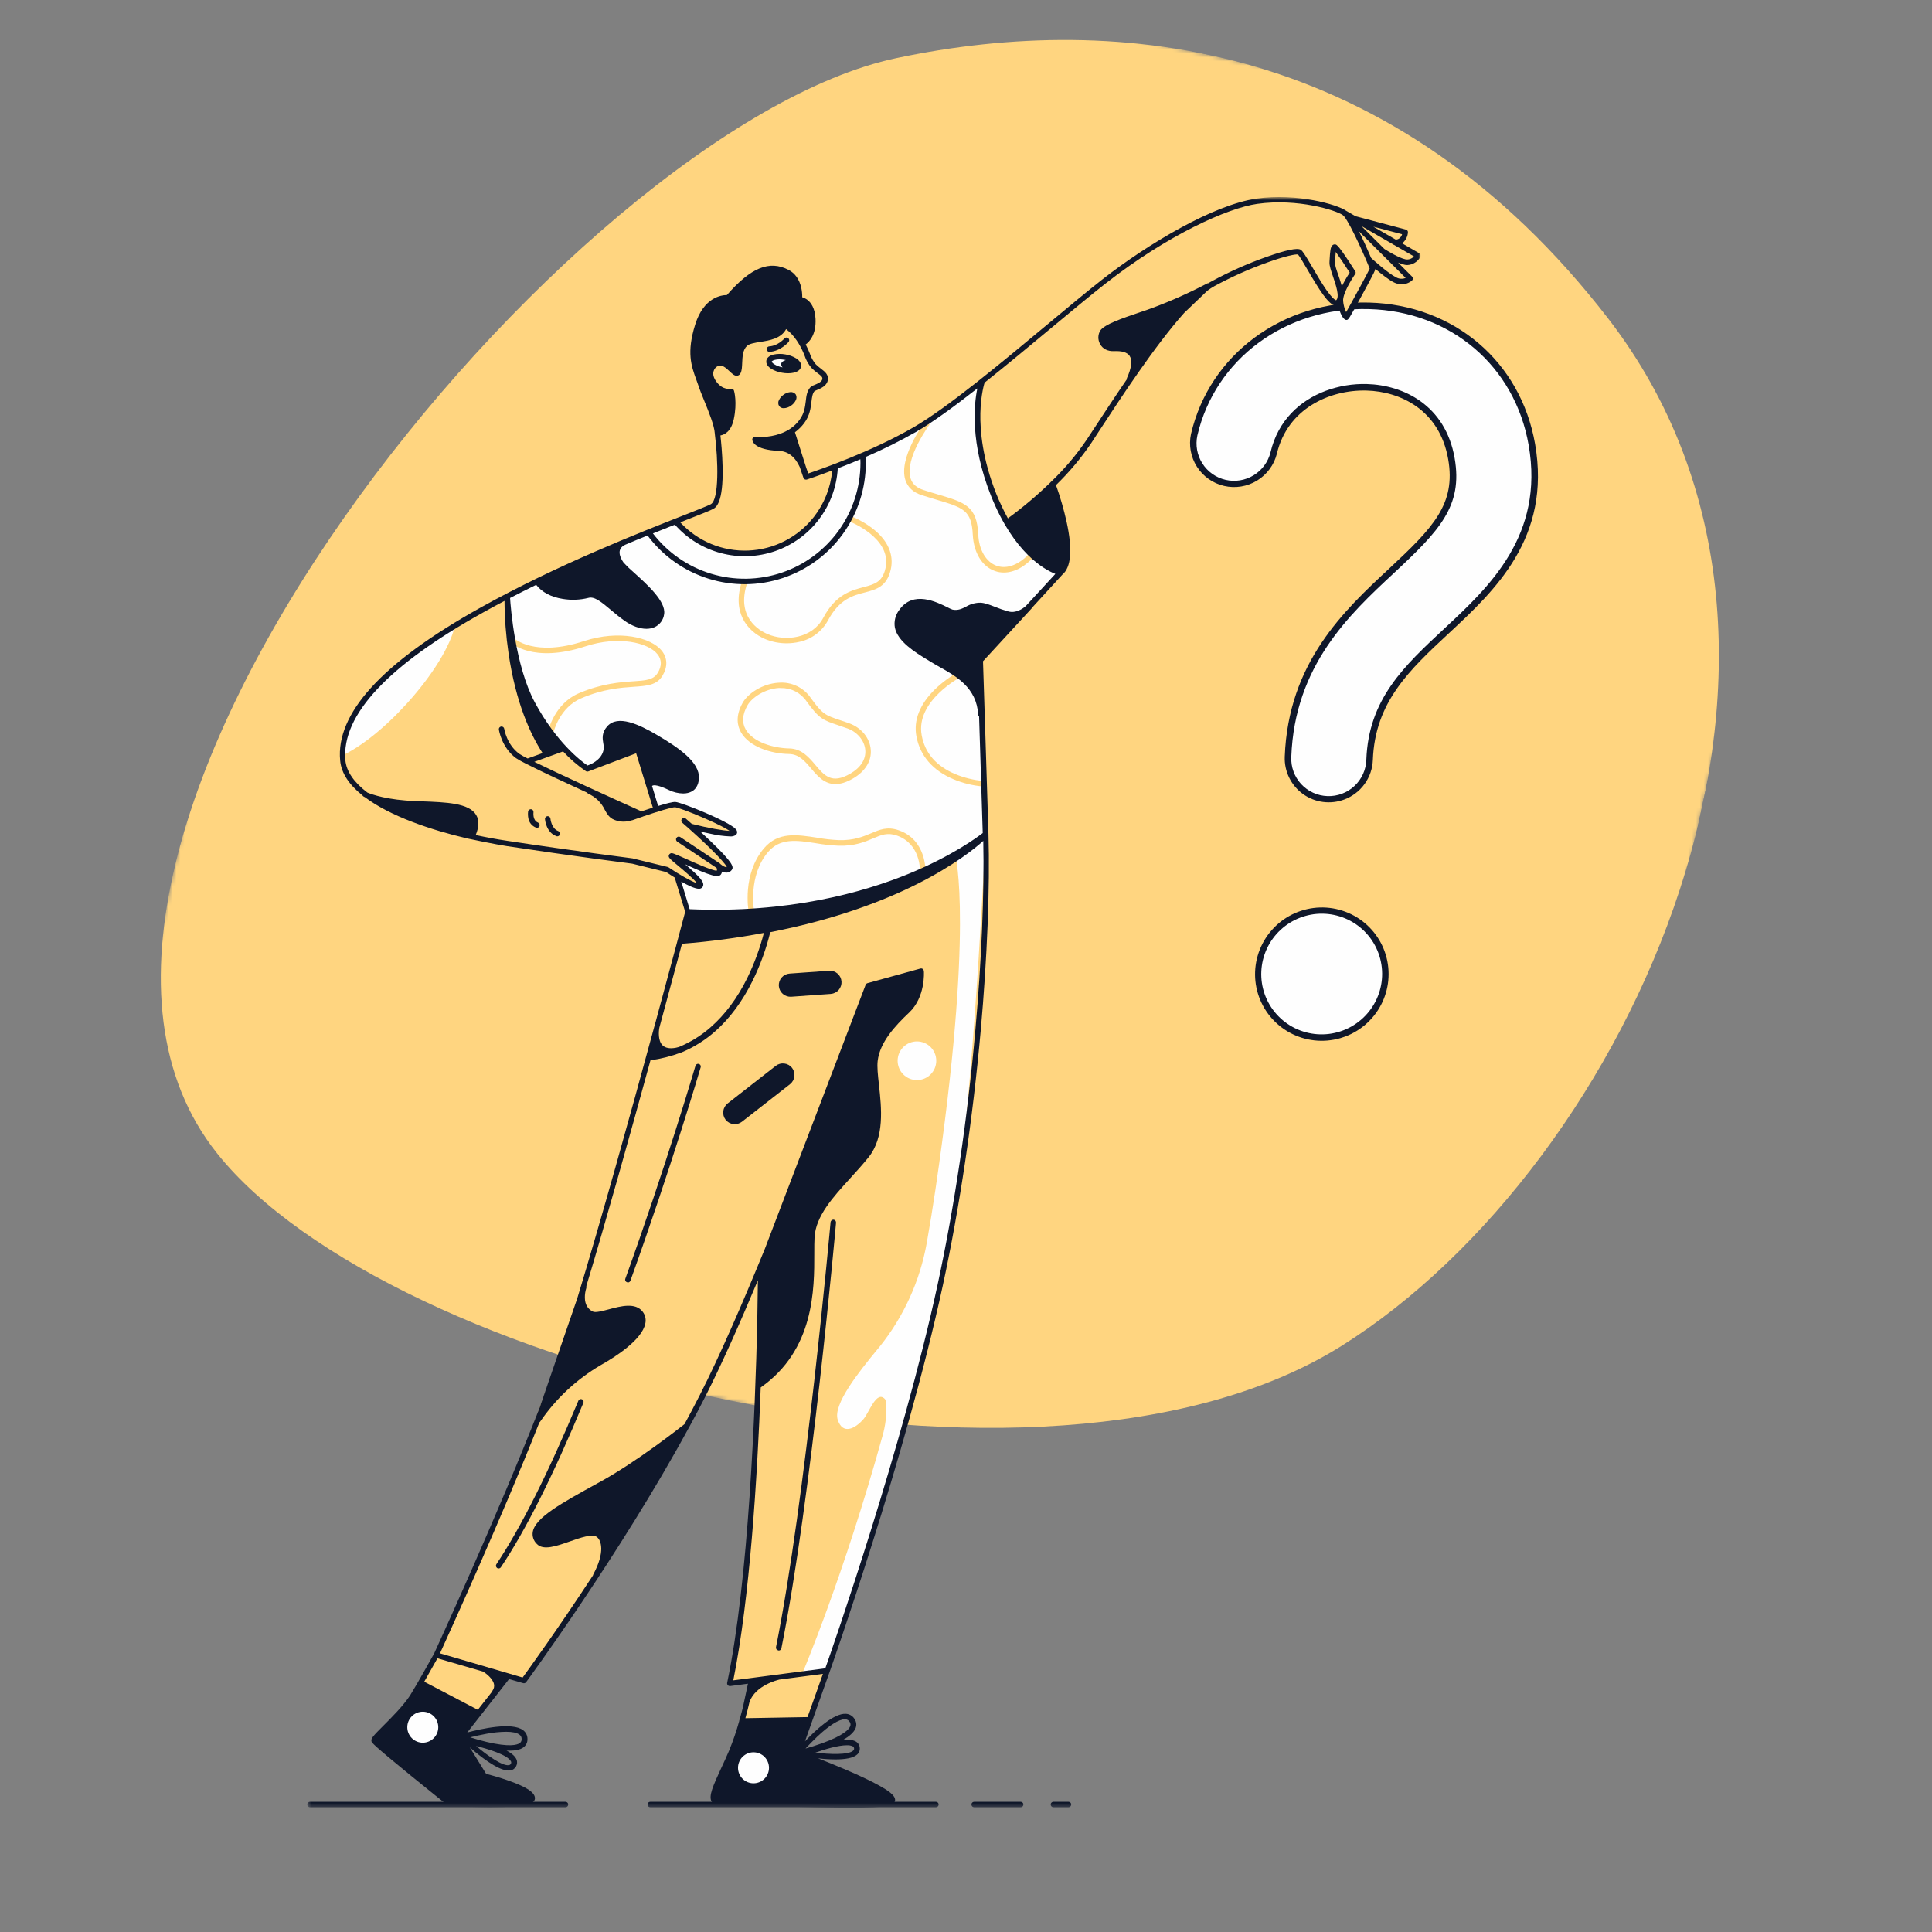 <svg xmlns="http://www.w3.org/2000/svg" width="487" height="487" viewBox="0 0 487 487" fill="none">
<rect x="0" y="0" width="487" height="487" fill="#808080" stroke="none"/>
<g clip-path="url(#clip0_661_7136)">
<g clip-path="url(#clip1_661_7136)">
<mask id="mask0_661_7136" style="mask-type:luminance" maskUnits="userSpaceOnUse" x="22" y="-31" width="441" height="428" fill="#000000">
<path d="M462.344 47.482L97.097 -30.42L22.639 318.677L387.886 396.579L462.344 47.482Z" fill="white"/>
</mask>
<g mask="url(#mask0_661_7136)">
<path d="M405.347 80.264C351.63 10.669 282.502 2.713 225.925 14.655C143.992 31.936 -6.292 214.268 54.757 290.769C97.931 344.916 262.633 386.645 338.153 339.272C410.924 293.576 470.401 164.532 405.347 80.264Z" fill="#ffd580"/>
</g>
</g>
<g clip-path="url(#clip2_661_7136)">
<path d="M338.557 200.763C336.97 201.356 335.261 201.549 333.582 201.326C331.904 201.102 330.307 200.468 328.934 199.481C327.56 198.493 326.453 197.182 325.709 195.664C324.966 194.146 324.609 192.468 324.671 190.778C325.546 167.363 339.499 154.376 350.711 143.939C362.069 133.365 367.902 127.303 365.861 115.618C363.609 102.712 353.357 97.861 344.516 97.624C334.831 97.366 323.822 102.388 321.063 114.204C320.443 116.858 318.792 119.16 316.474 120.602C314.157 122.044 311.361 122.509 308.703 121.894C306.045 121.28 303.742 119.636 302.301 117.325C300.86 115.013 300.399 112.224 301.019 109.57C305.623 89.875 323.747 76.52 345.099 77.089C366.092 77.65 382.585 91.704 386.138 112.059C390.187 135.258 376.075 148.396 364.737 158.952C354.575 168.41 345.798 176.58 345.24 191.51C345.164 193.537 344.489 195.498 343.3 197.144C342.111 198.791 340.46 200.05 338.557 200.763Z" fill="#FEFEFE"/>
<path d="M338.845 201.533C337.13 202.175 335.285 202.385 333.471 202.144C331.658 201.903 329.932 201.219 328.449 200.152C326.965 199.085 325.769 197.669 324.967 196.028C324.164 194.388 323.78 192.575 323.849 190.75C324.737 166.997 338.826 153.88 350.148 143.34C361.297 132.964 367.017 127.027 365.048 115.761C362.881 103.342 353.006 98.675 344.486 98.448C335.139 98.197 324.514 103.031 321.86 114.388C321.145 117.205 319.351 119.632 316.865 121.146C314.379 122.661 311.398 123.142 308.563 122.487C305.729 121.832 303.266 120.092 301.706 117.642C300.145 115.192 299.611 112.227 300.218 109.385C304.914 89.304 323.378 75.688 345.122 76.268C366.519 76.844 383.327 91.167 386.949 111.917C391.075 135.554 376.782 148.86 365.297 159.552C355.27 168.888 346.605 176.951 346.06 191.541C345.982 193.731 345.255 195.849 343.97 197.628C342.686 199.407 340.902 200.766 338.845 201.533ZM334.158 98.522C337.477 97.291 341 96.708 344.537 96.804C353.707 97.05 364.335 102.082 366.672 115.476C368.786 127.58 362.845 133.766 351.273 144.54C340.171 154.875 326.357 167.734 325.495 190.805C325.437 192.053 325.627 193.298 326.054 194.471C326.481 195.644 327.136 196.72 327.983 197.638C328.829 198.555 329.85 199.296 330.985 199.817C332.121 200.338 333.349 200.63 334.599 200.674C335.848 200.719 337.095 200.516 338.267 200.077C339.438 199.638 340.511 198.972 341.424 198.117C342.337 197.262 343.071 196.235 343.585 195.096C344.098 193.957 344.38 192.728 344.415 191.48C344.987 176.211 353.879 167.93 364.174 158.35C375.37 147.928 389.301 134.959 385.328 112.2C381.844 92.24 365.668 78.459 345.075 77.909C324.118 77.353 306.337 90.446 301.824 109.758C301.296 112.184 301.745 114.718 303.074 116.813C304.403 118.908 306.505 120.395 308.925 120.955C311.346 121.515 313.892 121.101 316.013 119.803C318.134 118.506 319.66 116.428 320.261 114.02C322.145 105.956 327.717 100.937 334.158 98.522Z" fill="#0F172A"/>
<path d="M338.789 260.51C347.093 257.396 351.308 248.157 348.202 239.874C345.096 231.59 335.847 227.399 327.543 230.512C319.239 233.626 315.025 242.865 318.13 251.148C321.236 259.432 330.485 263.623 338.789 260.51Z" fill="#FEFEFE"/>
<path d="M339.104 261.271C338.682 261.429 338.253 261.571 337.817 261.696C333.581 262.91 329.04 262.419 325.168 260.328C321.296 258.237 318.402 254.713 317.108 250.512C315.813 246.312 316.221 241.769 318.244 237.86C320.267 233.951 323.743 230.986 327.927 229.603C332.111 228.22 336.668 228.528 340.621 230.462C344.575 232.395 347.608 235.8 349.071 239.945C350.534 244.09 350.31 248.645 348.446 252.632C346.583 256.619 343.229 259.721 339.104 261.271ZM327.809 231.291C324.075 232.696 321.039 235.505 319.354 239.115C317.668 242.725 317.466 246.849 318.792 250.601C320.118 254.353 322.866 257.434 326.445 259.183C330.025 260.932 334.151 261.209 337.938 259.955C341.725 258.701 344.871 256.016 346.7 252.476C348.53 248.936 348.897 244.823 347.723 241.021C346.549 237.219 343.928 234.03 340.422 232.139C336.916 230.248 332.804 229.805 328.97 230.907C328.576 231.019 328.188 231.146 327.808 231.289L327.809 231.291Z" fill="#0F172A"/>
</g>
<g clip-path="url(#clip3_661_7136)">
<mask id="mask1_661_7136" style="mask-type:luminance" maskUnits="userSpaceOnUse" x="77" y="49" width="282" height="407" fill="#000000">
<path d="M358.107 49.674H77.451V455.653H358.107V49.674Z" fill="white"/>
</mask>
<g mask="url(#mask1_661_7136)">
<path d="M179.992 104.438C180.951 108.681 181.36 113.031 181.209 117.379C180.91 124.113 180.748 126.573 179.992 127.423C179.236 128.273 169.818 131.101 170.186 131.331C170.576 131.561 177.534 139.674 187.639 139.536C197.744 139.376 209.847 132.112 210.373 117.47L203.254 120.16L199.58 108.667C200.801 107.929 201.831 106.914 202.589 105.704C203.347 104.495 203.811 103.124 203.943 101.703C204.472 96.715 207.434 97.29 207.526 96.441C207.71 94.855 205.229 92.212 203.805 90.051L199.212 81.018L194.092 79.476L183.827 82.625L179.992 86.831L177.925 90.739L178.683 98.393L179.992 104.438ZM247.625 96.531L271.165 76.397C271.165 76.397 288.159 61.984 298.424 57.548C308.69 53.111 316.865 49.09 328.693 50.584C340.52 52.078 339.831 55.066 339.831 55.066L345.918 67.363L339.831 79.775C339.831 79.775 337.764 77.592 337.879 75.408C337.994 73.224 340.865 68.857 340.865 68.857L336.387 62.651C336.387 62.651 335.584 65.754 335.926 66.903C336.268 68.052 338.498 74.074 337.465 75.408C336.432 76.741 334.824 75.109 333.561 73.523C332.297 71.96 327.981 63.363 327.016 63.455C326.051 63.524 320.195 64.421 311.583 68.624C302.971 72.828 298.539 77.635 298.539 77.635L283.106 98.666L271.854 115.17C271.854 115.17 260.648 127.858 254.054 131.765C250.425 126.279 248.034 120.066 247.049 113.561C245.604 103.128 247.625 96.531 247.625 96.531Z" fill="#ffd580"/>
<path d="M339.831 54.584L354.023 58.443C354.023 58.443 354.208 60.627 352.141 61.155L357.193 64.375C357.193 64.375 356.228 66.26 354.161 65.984C352.634 65.736 351.149 65.272 349.752 64.605C350.167 64.72 355.147 70.121 355.147 70.121C355.147 70.121 354.274 71.386 351.427 70.352C348.579 69.318 343.735 64.835 343.735 64.835L339.831 54.584ZM173.561 230.536L166.901 255.061L144.235 332.292C144.235 332.292 130.455 370.747 125.862 381.021C121.269 391.295 109.947 416.878 109.947 416.878L132.155 423.475C132.155 423.475 149.149 399.869 160.471 380.722C171.793 361.576 187.111 334.453 191.865 318.96L191.404 333.372C191.404 333.372 189.727 398.811 183.894 424.095L189.406 423.475L208.237 421.222C208.237 421.222 215.885 400.489 218.962 389.778C222.016 379.044 233.361 341.049 237.174 323.581C240.986 306.112 245.902 266.738 245.902 266.738C245.902 266.738 247.441 244.215 248.36 229.203C249.278 214.192 248.199 210.125 248.199 210.125L173.561 230.536Z" fill="#ffd580"/>
<path d="M222.524 361.712C223.143 359.49 223.444 357.192 223.419 354.885C223.397 353.828 223.304 352.931 223.075 352.678C220.939 350.334 219.079 356.057 217.701 357.666C215.542 360.195 212.373 361.735 211.156 357.851C209.962 353.99 216.438 345.876 221.214 340.082C221.375 339.897 221.513 339.712 221.676 339.528C227.801 331.915 231.909 322.879 233.619 313.255C234.408 308.791 235.135 304.316 235.801 299.832C245.558 233.753 240.85 215.824 240.85 215.824L248.429 210.308C248.429 210.308 245.903 266.69 241.309 302.247C236.716 337.804 208.469 421.081 208.469 421.081L202.268 421.771C202.268 421.771 212.649 397.362 222.524 361.712Z" fill="#FEFEFE"/>
<path d="M170.186 131.33C170.186 131.33 160.242 134.824 148.414 140.34C136.587 145.857 127.858 150.454 127.858 150.454C127.858 150.454 128.432 164.015 132.222 173.67C136.012 183.324 147.955 193.896 147.955 193.896L160.816 189.184L173.561 230.558C173.561 230.558 190.096 232.168 209.619 227.225C229.142 222.282 244.641 214.238 248.201 210.102L247.168 166.2L267.031 144.248C267.031 144.248 255.434 139.421 250.726 125.515C246.018 111.609 245.903 105.058 247.626 96.554C247.626 96.554 236.144 105.058 232.813 107.012C225.705 111.245 218.187 114.748 210.376 117.47C210.376 117.47 210.445 133.79 194.576 138.616C179.418 143.191 170.186 131.33 170.186 131.33Z" fill="#FEFEFE"/>
<path d="M139.55 184.496C139.573 184.428 141.065 178.312 146.508 176.015C152.112 173.624 156.521 173.349 159.736 173.119C163.089 172.888 165.523 172.728 166.971 170.361C168.325 168.131 168.279 165.901 166.856 164.084C164.099 160.613 155.993 158.73 147.197 161.601C134.635 165.716 129.581 160.889 129.514 160.843L128.549 161.831C128.78 162.062 134.268 167.277 147.61 162.911C155.74 160.245 163.365 161.9 165.753 164.934C166.833 166.313 166.856 167.899 165.776 169.646C164.697 171.393 162.791 171.531 159.621 171.738C156.314 171.969 151.79 172.266 145.957 174.726C139.87 177.3 138.263 183.897 138.218 184.173L139.55 184.496ZM188.719 229.869L190.073 229.616C190.05 229.524 188.512 220.767 193.587 214.791C196.665 211.182 200.798 211.803 205.577 212.538C207.505 212.883 209.453 213.099 211.41 213.182C215.452 213.297 218.001 212.217 220.068 211.343C222.181 210.447 223.697 209.803 226.039 210.608C232.08 212.676 231.896 219.388 231.896 219.457L233.274 219.503C233.274 219.434 233.504 211.665 226.499 209.275C223.674 208.309 221.768 209.114 219.564 210.056C217.519 210.906 215.223 211.872 211.48 211.78C209.577 211.695 207.681 211.48 205.808 211.137C200.824 210.378 196.139 209.642 192.557 213.849C187.042 220.376 188.65 229.479 188.719 229.869ZM247.809 198.241L247.877 196.861C245.429 196.647 243.028 196.057 240.758 195.115C235.981 193.092 233.134 189.807 232.33 185.346C230.722 176.657 242.182 170.635 242.297 170.566L241.677 169.348C239.497 170.533 237.488 172.01 235.706 173.736C231.871 177.46 230.24 181.552 230.998 185.598C231.894 190.47 235.109 194.217 240.299 196.401C242.688 197.413 245.223 198.034 247.809 198.241ZM198.318 162.155C199.432 162.152 200.541 162.021 201.625 161.764C203.115 161.422 204.516 160.768 205.735 159.845C206.954 158.922 207.963 157.751 208.697 156.408C211.567 151.008 214.989 150.11 218.021 149.329C220.868 148.593 223.554 147.881 224.543 143.514C225.347 139.859 223.877 136.365 220.248 133.446C218.541 132.084 216.646 130.977 214.622 130.159L214.14 131.446C214.255 131.492 224.888 135.629 223.211 143.215C222.43 146.755 220.432 147.261 217.7 147.996C214.553 148.824 210.649 149.835 207.503 155.765C204.793 160.868 198.041 161.833 193.356 159.788C191.427 158.937 185.387 155.535 188.396 146.824L187.087 146.362C184.377 154.178 188.258 159.073 192.782 161.05C194.534 161.788 196.417 162.164 198.318 162.155ZM253.045 144.318C255.686 144.318 258.44 142.847 260.876 140.042L259.843 139.123C257.064 142.295 253.917 143.559 251.23 142.617C248.566 141.674 246.775 138.663 246.591 134.756C246.247 127.561 243.353 126.688 236.372 124.619C235.315 124.296 234.098 123.952 232.789 123.516C231.044 122.964 229.987 121.999 229.528 120.597C227.943 115.655 234.282 107.059 234.351 106.966L233.248 106.139C232.972 106.508 226.405 115.402 228.219 121.011C228.819 122.849 230.217 124.137 232.376 124.826C233.685 125.242 234.902 125.608 235.981 125.929C242.848 127.975 244.915 128.596 245.213 134.825C245.444 139.307 247.556 142.8 250.771 143.927C251.499 144.194 252.27 144.326 253.045 144.318ZM189.407 423.474L186.537 435.564L203.991 433.61L208.239 421.198L189.407 423.474ZM110.131 417.061L105.721 424.922L120.695 431.518L127.585 422.462L110.131 417.061Z" fill="#ffd580"/>
<path d="M127.858 150.432C127.858 150.432 111.026 158.822 99.083 168.935C87.139 179.049 84.546 189.163 87.439 194.518C90.356 199.872 101.976 205.39 101.976 205.39C101.976 205.39 116.835 210.744 122.645 211.667C128.456 212.59 159.688 217.021 159.688 217.021L168.254 219.48C168.254 219.48 175.672 224.077 176.063 223.157C176.453 222.238 169.862 216.331 169.862 216.331C169.862 216.331 180.495 220.629 180.883 220.009C181.126 219.609 181.283 219.162 181.344 218.699C181.344 218.699 183.411 219.457 183.572 218.86C183.733 218.239 181.965 215.641 178.979 212.883C175.993 210.125 174.225 208.125 174.225 208.125C174.225 208.125 184.261 210.493 184.399 209.505C184.559 208.516 174.133 203.988 170.16 203L160.675 204.999L132.131 191.507L140.674 188.473C140.674 188.473 132.016 176.452 130.179 168.085C129.014 162.259 128.239 156.361 127.858 150.432Z" fill="#ffd580"/>
<path d="M99.061 168.936C103.98 164.881 109.183 161.187 114.632 157.88C113.507 162.799 109.074 170.177 102.55 177.349C96.9 183.58 90.952 188.244 86.336 190.404C86.109 184.771 89.738 176.864 99.061 168.936Z" fill="#FEFEFE"/>
<path d="M199.443 251.246L209.411 250.533C210.183 250.477 210.903 250.116 211.41 249.531C211.918 248.945 212.173 248.181 212.12 247.407C212.064 246.634 211.704 245.914 211.118 245.406C210.533 244.898 209.77 244.642 208.997 244.695L199.03 245.408C198.257 245.464 197.537 245.824 197.029 246.41C196.521 246.996 196.266 247.76 196.32 248.534C196.38 249.306 196.741 250.024 197.326 250.532C197.91 251.039 198.671 251.296 199.443 251.246ZM187.019 282.758L199.145 273.288C199.753 272.807 200.148 272.106 200.243 271.336C200.338 270.566 200.125 269.789 199.652 269.174C199.172 268.565 198.471 268.171 197.701 268.076C196.932 267.981 196.156 268.193 195.542 268.667L183.414 278.138C182.805 278.62 182.411 279.321 182.316 280.092C182.221 280.862 182.433 281.638 182.906 282.253C183.388 282.861 184.089 283.255 184.859 283.35C185.629 283.445 186.405 283.232 187.019 282.758Z" fill="#0F172A"/>
<path d="M231.135 272.254C228.447 272.254 226.267 270.073 226.267 267.381C226.267 264.69 228.447 262.508 231.135 262.508C233.824 262.508 236.004 264.69 236.004 267.381C236.004 270.073 233.824 272.254 231.135 272.254Z" fill="#FEFEFE"/>
<path d="M196.297 416.05C196.456 416.052 196.61 415.997 196.732 415.896C196.854 415.794 196.936 415.653 196.963 415.496C204.473 378.306 210.697 308.89 210.742 308.201C210.756 308.019 210.699 307.839 210.584 307.698C210.468 307.557 210.303 307.465 210.123 307.442C209.942 307.432 209.763 307.49 209.623 307.605C209.483 307.72 209.391 307.883 209.364 308.063C209.296 308.752 203.072 378.099 195.608 415.198C195.572 415.374 195.608 415.558 195.707 415.709C195.806 415.859 195.96 415.965 196.137 416.002C196.183 416.036 196.24 416.053 196.297 416.05ZM125.678 395.363C125.791 395.361 125.901 395.333 126.001 395.281C126.1 395.229 126.187 395.155 126.252 395.064C132.499 385.755 139.503 371.802 147.059 353.599C147.124 353.432 147.121 353.247 147.051 353.082C146.982 352.917 146.85 352.787 146.685 352.718C146.521 352.649 146.335 352.647 146.169 352.713C146.003 352.778 145.869 352.907 145.796 353.07C138.263 371.183 131.305 385.043 125.127 394.283C125.025 394.436 124.987 394.623 125.022 394.803C125.056 394.984 125.16 395.144 125.312 395.248C125.416 395.33 125.546 395.371 125.678 395.363ZM158.266 323.281C158.408 323.279 158.546 323.234 158.661 323.151C158.776 323.069 158.862 322.953 158.909 322.819C169.175 294.318 176.547 269.287 176.617 269.034C176.656 268.904 176.656 268.766 176.616 268.637C176.576 268.507 176.499 268.393 176.394 268.307C176.289 268.222 176.161 268.17 176.026 268.157C175.892 268.145 175.757 268.173 175.638 268.237C175.478 268.323 175.36 268.47 175.308 268.643C175.239 268.896 167.891 293.881 157.625 322.337C157.591 322.421 157.575 322.512 157.577 322.603C157.58 322.694 157.601 322.783 157.64 322.865C157.679 322.947 157.735 323.02 157.804 323.08C157.873 323.139 157.953 323.184 158.04 323.21C158.109 323.251 158.186 323.276 158.266 323.281Z" fill="#0F172A"/>
<path d="M197.28 93.306C195.23 92.95 193.697 91.922 193.855 91.009C194.013 90.096 195.803 89.644 197.852 89.999C199.902 90.355 201.435 91.383 201.277 92.296C201.119 93.209 199.329 93.661 197.28 93.306Z" fill="#FEFEFE"/>
<path d="M193.174 90.901C193.243 90.485 193.589 89.728 194.965 89.383C195.948 89.171 196.962 89.155 197.951 89.337C198.945 89.49 199.897 89.842 200.753 90.371C201.947 91.176 201.993 92.004 201.924 92.417C201.855 92.831 201.509 93.59 200.132 93.934C199.636 94.05 199.127 94.103 198.617 94.095C198.124 94.094 197.632 94.047 197.147 93.957C196.153 93.804 195.2 93.452 194.345 92.923C193.151 92.142 193.105 91.314 193.174 90.901ZM194.529 91.131C194.506 91.2 194.644 91.476 195.128 91.798C195.781 92.204 196.506 92.477 197.264 92.602C197.141 92.49 197.046 92.35 196.986 92.195C196.926 92.039 196.903 91.872 196.92 91.706C196.988 91.269 197.427 90.947 198.091 90.763C197.976 90.74 197.86 90.717 197.722 90.694C197.312 90.623 196.898 90.584 196.482 90.579C196.087 90.574 195.693 90.62 195.311 90.717C194.757 90.856 194.553 91.063 194.53 91.133L194.529 91.131ZM193.932 88.693H193.978C196.757 88.532 198.663 86.325 198.755 86.234C198.818 86.166 198.867 86.087 198.899 86C198.931 85.914 198.945 85.821 198.941 85.729C198.936 85.637 198.913 85.546 198.872 85.463C198.832 85.38 198.775 85.306 198.705 85.246C198.635 85.185 198.554 85.14 198.466 85.111C198.378 85.083 198.286 85.073 198.194 85.082C198.102 85.09 198.013 85.117 197.932 85.161C197.85 85.205 197.779 85.265 197.722 85.337C197.698 85.36 196.114 87.176 193.909 87.314C193.818 87.318 193.729 87.341 193.647 87.381C193.565 87.42 193.492 87.476 193.432 87.545C193.372 87.614 193.326 87.694 193.298 87.78C193.269 87.867 193.259 87.958 193.266 88.049C193.271 88.222 193.344 88.387 193.468 88.507C193.592 88.627 193.759 88.694 193.932 88.693ZM196.366 100.83C196.628 100.307 197.014 99.858 197.491 99.521C197.959 99.161 198.513 98.931 199.098 98.854C199.363 98.805 199.635 98.826 199.889 98.915C200.143 99.004 200.369 99.157 200.546 99.36C200.69 99.589 200.77 99.853 200.777 100.124C200.786 100.394 200.722 100.662 200.592 100.9C200.33 101.423 199.944 101.873 199.466 102.21C198.924 102.628 198.267 102.868 197.583 102.9C197.36 102.912 197.137 102.87 196.933 102.778C196.729 102.686 196.55 102.547 196.412 102.371C196.262 102.144 196.178 101.879 196.17 101.607C196.162 101.335 196.23 101.065 196.366 100.83ZM163.916 455.562H235.913C236.095 455.562 236.27 455.489 236.4 455.36C236.529 455.23 236.601 455.055 236.601 454.872C236.601 454.689 236.529 454.514 236.4 454.385C236.27 454.255 236.095 454.183 235.913 454.183H163.916C163.825 454.181 163.735 454.198 163.65 454.232C163.566 454.266 163.489 454.316 163.425 454.381C163.361 454.445 163.31 454.522 163.277 454.606C163.243 454.691 163.226 454.781 163.227 454.872C163.227 455.055 163.3 455.23 163.429 455.359C163.558 455.489 163.733 455.561 163.916 455.562ZM245.558 455.562H257.271C257.454 455.562 257.629 455.489 257.758 455.36C257.887 455.23 257.96 455.055 257.96 454.872C257.96 454.689 257.887 454.514 257.758 454.385C257.629 454.255 257.454 454.183 257.271 454.183H245.558C245.375 454.183 245.2 454.255 245.071 454.385C244.941 454.514 244.869 454.689 244.869 454.872C244.869 455.055 244.941 455.23 245.071 455.36C245.2 455.489 245.375 455.562 245.558 455.562ZM265.538 455.562H269.327C269.51 455.562 269.685 455.489 269.814 455.36C269.943 455.23 270.016 455.055 270.016 454.872C270.016 454.689 269.943 454.514 269.814 454.385C269.685 454.255 269.51 454.183 269.327 454.183H265.538C265.355 454.183 265.18 454.255 265.051 454.385C264.921 454.514 264.849 454.689 264.849 454.872C264.849 455.055 264.921 455.23 265.051 455.36C265.18 455.489 265.355 455.562 265.538 455.562ZM78.14 455.562H142.535C142.625 455.562 142.715 455.544 142.799 455.509C142.882 455.475 142.958 455.424 143.022 455.36C143.086 455.296 143.137 455.22 143.172 455.136C143.206 455.052 143.224 454.963 143.224 454.872C143.224 454.782 143.206 454.692 143.172 454.608C143.137 454.525 143.086 454.449 143.022 454.385C142.958 454.321 142.882 454.27 142.799 454.235C142.715 454.2 142.625 454.183 142.535 454.183H78.14C78.049 454.181 77.959 454.198 77.874 454.232C77.79 454.266 77.713 454.316 77.649 454.381C77.585 454.445 77.534 454.522 77.501 454.606C77.467 454.691 77.45 454.781 77.451 454.872C77.452 455.055 77.525 455.23 77.654 455.359C77.783 455.488 77.957 455.561 78.14 455.562Z" fill="#0F172A"/>
<path d="M210.582 197.645C211.822 197.645 213.245 197.255 214.968 196.266C218.091 194.474 219.745 191.807 219.492 188.934C219.24 186.015 217.127 183.442 214.097 182.337C213.178 181.993 212.374 181.737 211.685 181.51C208.08 180.292 207.322 180.039 204.405 175.971C203.517 174.665 202.299 173.617 200.875 172.935C199.451 172.253 197.872 171.96 196.298 172.087C192.119 172.318 188.49 174.868 187.204 177.144C185.275 180.568 185.918 183.097 186.789 184.614C188.902 188.269 194.391 189.992 198.915 190.06C201.418 190.106 202.911 191.876 204.495 193.761C206.081 195.621 207.803 197.645 210.582 197.645ZM196.894 173.442C198.155 173.422 199.4 173.716 200.519 174.298C201.637 174.88 202.594 175.731 203.302 176.775C206.471 181.188 207.481 181.533 211.248 182.797C211.937 183.028 212.717 183.305 213.636 183.625C216.117 184.521 217.908 186.681 218.114 189.025C218.321 191.368 216.966 193.507 214.279 195.047C209.663 197.69 207.849 195.552 205.552 192.84C203.922 190.91 202.061 188.703 198.938 188.657C194.942 188.588 189.821 187.071 187.983 183.899C186.973 182.152 187.111 180.083 188.42 177.785C189.545 175.808 192.829 173.624 196.389 173.418C196.557 173.437 196.725 173.445 196.894 173.441V173.442Z" fill="#ffd580"/>
<path d="M140.468 210.814C140.607 210.817 140.744 210.777 140.86 210.699C140.975 210.62 141.063 210.508 141.111 210.377C141.144 210.291 141.16 210.199 141.157 210.107C141.153 210.015 141.132 209.925 141.093 209.841C141.054 209.758 140.999 209.683 140.931 209.621C140.863 209.559 140.783 209.511 140.696 209.481C138.974 208.837 138.744 206.355 138.744 206.332C138.72 206.158 138.632 206 138.496 205.889C138.36 205.778 138.187 205.723 138.012 205.735C137.838 205.747 137.674 205.824 137.554 205.952C137.434 206.08 137.367 206.249 137.366 206.424C137.366 206.563 137.643 209.803 140.191 210.745C140.274 210.798 140.371 210.822 140.468 210.814ZM135.347 208.676C135.486 208.676 135.621 208.635 135.736 208.557C135.85 208.479 135.939 208.368 135.99 208.239C136.053 208.068 136.048 207.879 135.975 207.712C135.902 207.545 135.768 207.413 135.599 207.343C134.221 206.791 134.474 204.86 134.474 204.769C134.502 204.589 134.457 204.405 134.349 204.259C134.241 204.112 134.08 204.014 133.9 203.987C133.721 203.959 133.537 204.004 133.391 204.112C133.244 204.22 133.147 204.381 133.119 204.561C133.054 205.097 133.069 205.639 133.165 206.17C133.24 206.712 133.459 207.223 133.798 207.652C134.137 208.08 134.585 208.41 135.095 208.607C135.17 208.654 135.258 208.678 135.347 208.676Z" fill="#0F172A"/>
<path d="M93.457 173.44C99.313 166.935 108.614 160.131 121.107 153.167C140.375 142.432 161.181 134.273 172.366 129.883C175.811 128.527 178.315 127.538 179.164 127.101C181.299 125.998 181.047 115.999 180.174 109.265V109.219C180.059 107.288 178.727 103.978 177.533 101.059C176.913 99.542 176.339 98.117 175.926 96.853C175.787 96.416 175.627 96.002 175.464 95.565C174.27 92.256 173.03 88.854 175.234 81.82C177.392 74.925 181.848 74.373 183.226 74.373C189.289 67.432 193.951 65.524 198.773 68.029C200.427 68.879 201.529 70.465 201.989 72.603C202.151 73.366 202.228 74.145 202.219 74.925C202.692 75.067 203.135 75.293 203.528 75.591C204.401 76.258 205.434 77.637 205.572 80.395C205.757 84.395 203.988 86.187 203.092 86.831C203.322 87.268 203.528 87.704 203.691 88.072C203.846 88.413 203.992 88.757 204.127 89.106C204.45 90.108 204.965 91.037 205.643 91.842C206.064 92.244 206.509 92.62 206.975 92.968C207.94 93.704 208.95 94.462 208.652 95.91C208.375 97.289 206.884 97.91 205.896 98.324C205.689 98.416 205.413 98.531 205.322 98.577C204.794 99.197 204.679 100.117 204.541 101.266C204.357 102.806 204.15 104.737 202.704 106.666C202.043 107.538 201.262 108.312 200.384 108.965L203.255 117.999C203.44 118.461 203.578 118.896 203.716 119.355C206.794 118.321 219.723 113.839 230.333 107.678C238.831 102.76 252.334 91.52 264.253 81.59C269.306 77.384 274.082 73.407 277.803 70.488C289.376 61.432 305.911 51.595 316.774 50.055C326.947 48.63 337.121 51.549 339.326 53.135L341.76 54.537C341.815 54.533 341.87 54.541 341.921 54.56L354.391 57.869C354.546 57.908 354.682 58.002 354.775 58.132C354.868 58.263 354.912 58.422 354.898 58.582C354.834 59.523 354.425 60.407 353.75 61.065C353.64 61.156 353.525 61.24 353.405 61.318L357.767 63.846C357.924 63.939 358.038 64.09 358.085 64.266C358.132 64.442 358.109 64.629 358.02 64.788C357.689 65.377 357.213 65.871 356.639 66.225C356.064 66.578 355.409 66.78 354.736 66.811C354.488 66.813 354.241 66.782 354.001 66.719C353.46 66.584 352.93 66.407 352.416 66.19L355.93 69.707C355.996 69.773 356.048 69.853 356.084 69.94C356.119 70.027 356.137 70.12 356.137 70.214C356.139 70.305 356.122 70.395 356.086 70.478C356.051 70.561 355.997 70.636 355.93 70.697C355.206 71.314 354.286 71.656 353.335 71.662C352.665 71.659 352.005 71.501 351.406 71.201C350.096 70.58 348.144 69.017 346.674 67.776V67.822C346.674 68.029 346.674 68.259 343.345 74.35C339.923 80.648 339.9 80.648 339.372 80.648C338.568 80.648 337.672 78.786 337.328 76.97C337.094 77.062 336.84 77.086 336.593 77.04C334.825 76.74 332.551 73.063 329.542 67.914C328.601 66.282 327.522 64.466 327.177 64.145C326.649 64.029 324.146 64.468 319.438 66.168C314.853 67.811 310.401 69.801 306.118 72.121C305.504 72.466 304.914 72.85 304.35 73.271L298.47 78.901C291.144 87.107 282.624 100.117 276.906 108.875C276.313 109.777 275.724 110.681 275.137 111.587C272.53 115.45 269.529 119.032 266.181 122.275C267.27 125.318 268.167 128.427 268.868 131.583C270.384 138.548 270.016 143.007 267.766 144.869L260.187 153.144C260.163 153.213 260.124 153.276 260.072 153.329L260.049 153.352L247.786 166.683C247.878 169.878 248.842 199.092 249.164 210.309C249.554 223.549 248.841 241.569 247.212 259.751C245.213 282.092 241.908 304.319 237.658 324.017C228.334 367.23 209.365 420.762 209.159 421.337L202.913 438.944C205.668 436.025 210.193 431.841 213.201 432.002C213.64 432.02 214.068 432.144 214.448 432.364C214.828 432.585 215.149 432.894 215.383 433.266C215.627 433.609 215.781 434.008 215.829 434.426C215.878 434.844 215.819 435.268 215.66 435.657C215.223 436.714 214.052 437.703 212.536 438.576C212.651 438.576 212.767 438.553 212.881 438.553C215.866 438.346 216.624 439.519 216.716 440.553C216.753 440.873 216.712 441.197 216.596 441.497C216.48 441.798 216.293 442.065 216.05 442.277C215.062 443.196 212.881 443.495 210.584 443.495C209.118 443.488 207.653 443.396 206.198 443.218C208.287 444.046 210.814 445.057 213.317 446.138C216.808 447.632 219.589 448.965 221.584 450.068C223.697 451.24 225.672 452.505 225.626 453.746C225.58 455.148 223.376 455.653 214.649 455.653C209.987 455.653 203.465 455.515 194.417 455.284C190.397 455.192 185.85 455.053 181.028 454.961C180.71 454.979 180.392 454.915 180.106 454.774C179.821 454.633 179.576 454.42 179.397 454.156C178.524 452.754 179.812 450.019 181.717 445.859C182.359 444.48 183.095 442.917 183.783 441.285C184.78 438.855 185.632 436.368 186.333 433.837V433.814C186.335 433.676 186.375 433.541 186.448 433.424C186.816 432.16 187.113 430.918 187.412 429.792V429.654C187.432 429.513 187.462 429.374 187.504 429.238C187.735 428.204 188.262 425.699 188.538 424.411L184.059 425.011H183.967C183.871 425.012 183.776 424.992 183.689 424.952C183.602 424.912 183.524 424.854 183.462 424.781C183.385 424.699 183.331 424.599 183.303 424.491C183.274 424.382 183.274 424.268 183.301 424.16C188.721 398.301 190.375 355.365 190.88 333.368L191.041 322.726C186.401 333.827 181.762 344.217 177.697 352.216C176.447 354.671 175.161 357.108 173.839 359.525C173.818 359.598 173.787 359.668 173.747 359.732C173.678 359.847 173.586 359.985 173.517 360.101C156.246 391.844 132.868 423.678 132.613 424.025C132.549 424.111 132.466 424.18 132.37 424.228C132.275 424.277 132.169 424.302 132.062 424.302C132 424.307 131.937 424.299 131.878 424.279L128.318 423.245L117.777 436.714C121.337 435.771 129.029 434.047 131.832 436.116C132.187 436.373 132.474 436.712 132.67 437.105C132.866 437.497 132.964 437.93 132.957 438.369C132.972 438.787 132.881 439.203 132.692 439.577C132.504 439.95 132.223 440.27 131.878 440.506C131.097 441.06 129.88 441.288 128.502 441.288C128.225 441.288 127.951 441.288 127.675 441.265C127.767 441.311 127.882 441.38 127.974 441.426C130.592 442.897 130.569 444.299 130.11 445.196C129.967 445.483 129.756 445.731 129.496 445.92C129.236 446.108 128.934 446.23 128.617 446.276C128.472 446.295 128.326 446.303 128.181 446.299C125.402 446.299 120.625 442.391 118.42 440.461L122.531 447.126C123.335 447.333 125.815 448 128.272 448.873C132.682 450.436 134.726 451.769 134.84 453.171C134.854 453.344 134.831 453.518 134.771 453.68C134.712 453.843 134.618 453.991 134.496 454.114C134.127 454.504 133.141 455.516 123.794 455.516H122.898C117.984 455.493 113.253 455.193 113.207 455.193C113.067 455.181 112.932 455.134 112.817 455.054C112.771 455.008 108.086 451.262 103.424 447.469C93.847 439.654 93.732 439.286 93.64 438.942C93.434 438.229 94.102 437.539 96.626 435.011C98.693 432.942 101.518 430.138 103.332 427.426C104.962 424.852 109.188 417.244 109.419 416.83C109.88 415.818 125.61 381.547 136.036 354.793L145.498 327.325C151.377 308.063 158.979 280.688 164.651 259.794C164.743 259.404 164.858 259.013 164.974 258.599C164.974 258.576 164.974 258.576 164.997 258.576C169.199 243.107 172.277 231.476 172.713 229.844L170.072 221.202C169.349 220.759 168.637 220.3 167.936 219.823L159.37 217.708C158.521 217.593 144.236 215.777 127.701 213.272C125.106 212.881 118.354 211.502 117.734 211.341C108.525 209.18 98.351 205.733 91.99 200.952C91.829 200.86 91.713 200.813 91.667 200.791C91.54 200.722 91.437 200.619 91.368 200.492C88.13 197.918 86.019 194.975 85.742 191.666C85.19 185.829 87.809 179.691 93.457 173.44ZM215.061 441.288C215.144 441.216 215.209 441.125 215.249 441.022C215.288 440.919 215.302 440.808 215.288 440.699C215.275 440.589 215.234 440.485 215.17 440.395C215.106 440.305 215.021 440.233 214.922 440.184C214.466 439.989 213.971 439.902 213.475 439.931C211.293 439.931 207.803 440.965 205.529 441.793C209.25 442.23 213.843 442.391 215.061 441.288ZM207.229 439.426C212.695 437.449 214.004 435.909 214.302 435.15C214.381 434.967 214.41 434.767 214.386 434.569C214.362 434.371 214.285 434.183 214.164 434.024C214.05 433.832 213.889 433.672 213.696 433.559C213.503 433.446 213.285 433.385 213.062 433.38H212.947C211.477 433.38 209.02 434.921 206.011 437.748C204.886 438.805 203.852 439.909 203.049 440.759C204.22 440.437 205.69 439.977 207.229 439.426H207.229ZM128.273 444.942C128.382 444.928 128.485 444.887 128.574 444.822C128.662 444.758 128.733 444.672 128.781 444.573C128.839 444.475 128.868 444.362 128.864 444.248C128.86 444.134 128.823 444.023 128.758 443.93C127.862 442.344 123.016 440.849 120.008 440.114C122.9 442.552 126.666 445.216 128.273 444.942ZM122.716 439.104C128.365 440.437 130.317 439.862 130.983 439.403C131.148 439.293 131.282 439.142 131.371 438.965C131.46 438.787 131.501 438.59 131.49 438.391C131.502 438.167 131.456 437.942 131.355 437.741C131.255 437.539 131.103 437.367 130.916 437.242C130.273 436.759 129.125 436.53 127.54 436.53C125.89 436.556 124.246 436.726 122.626 437.037C121.087 437.314 119.64 437.658 118.515 437.934C119.9 438.377 121.301 438.767 122.716 439.104H122.716ZM203.394 120.872C203.371 120.872 203.348 120.895 203.324 120.895H203.072C203.06 120.897 203.047 120.896 203.035 120.892C203.023 120.888 203.012 120.881 203.003 120.872H202.957C202.934 120.872 202.934 120.849 202.911 120.849C202.888 120.849 202.888 120.826 202.865 120.826C202.842 120.826 202.842 120.804 202.819 120.804C202.795 120.804 202.796 120.781 202.772 120.781C202.749 120.781 202.75 120.757 202.726 120.757L202.68 120.711C202.668 120.699 202.659 120.683 202.657 120.665L202.611 120.619C202.611 120.596 202.588 120.596 202.588 120.573C202.588 120.55 202.565 120.55 202.565 120.527C202.565 120.504 202.542 120.504 202.542 120.481C202.542 120.457 202.519 120.458 202.519 120.434L201.601 117.745C200.406 115.125 198.638 113.746 196.318 113.653C190.164 113.401 189.658 111.263 189.635 110.85V110.665C189.635 110.642 189.658 110.596 189.658 110.573C189.658 110.549 189.682 110.549 189.682 110.526C189.705 110.503 189.705 110.48 189.728 110.457C189.728 110.445 189.734 110.434 189.742 110.425C189.75 110.417 189.762 110.412 189.774 110.411C189.797 110.388 189.797 110.365 189.82 110.342C189.82 110.339 189.82 110.336 189.821 110.333C189.823 110.33 189.824 110.327 189.826 110.326C189.828 110.323 189.831 110.322 189.834 110.321C189.836 110.319 189.839 110.319 189.842 110.319C189.855 110.306 189.871 110.298 189.889 110.296L189.935 110.249C189.957 110.226 189.981 110.226 190.003 110.203C190.026 110.203 190.026 110.18 190.049 110.18C190.073 110.18 190.096 110.158 190.118 110.158C190.131 110.159 190.143 110.158 190.155 110.154C190.167 110.15 190.178 110.143 190.187 110.135C190.199 110.136 190.212 110.135 190.224 110.131C190.236 110.127 190.247 110.12 190.256 110.111H190.394C190.625 110.135 190.856 110.135 191.06 110.158C192.507 110.204 196.044 110.111 199.029 108.181C199.091 108.124 199.16 108.077 199.236 108.042C200.126 107.448 200.903 106.701 201.532 105.836C202.75 104.204 202.933 102.549 203.117 101.101C203.255 99.79 203.416 98.573 204.265 97.63C204.577 97.366 204.935 97.162 205.322 97.03C206.034 96.731 207.136 96.272 207.274 95.628C207.389 95.076 207.089 94.801 206.103 94.065C205.57 93.687 205.071 93.264 204.61 92.8C203.794 91.87 203.177 90.783 202.796 89.606C202.657 89.283 202.543 88.939 202.381 88.617C201.692 87.077 200.336 84.595 198.155 82.963C196.868 85.353 194.021 85.813 191.678 86.181C190.255 86.412 188.922 86.618 188.303 87.192C187.223 88.181 187.154 89.928 187.085 91.445C187.039 92.502 187.017 93.399 186.67 94.065C186.597 94.229 186.486 94.373 186.346 94.484C186.207 94.596 186.042 94.673 185.866 94.708C185.201 94.823 184.649 94.293 183.938 93.628C182.858 92.594 181.939 91.858 180.998 92.249C180.723 92.374 180.48 92.559 180.286 92.789C180.091 93.02 179.95 93.291 179.873 93.582C179.642 94.387 179.895 95.306 180.607 96.249C182.192 98.409 184.121 98.019 184.19 97.996C184.363 97.951 184.548 97.976 184.702 98.067C184.857 98.157 184.97 98.305 185.017 98.478C185.063 98.593 185.866 101.443 184.97 105.65C184.305 108.776 182.651 109.58 181.595 109.764C181.755 111.166 182.077 114.384 182.148 117.694C182.355 126.934 180.403 127.946 179.76 128.29C178.864 128.773 176.453 129.692 172.847 131.117C172.411 131.302 171.951 131.462 171.47 131.669C173.643 134.026 176.303 135.883 179.264 137.11C182.226 138.337 185.418 138.906 188.621 138.777C191.823 138.648 194.96 137.825 197.813 136.363C200.666 134.902 203.168 132.837 205.146 130.313C207.791 126.937 209.399 122.864 209.776 118.59C205.966 120.045 203.44 120.849 203.394 120.872ZM216.874 115.77C214.83 116.643 212.901 117.402 211.179 118.068C210.906 122.717 209.26 127.181 206.449 130.893C203.639 134.605 199.79 137.397 195.391 138.917C190.992 140.436 186.242 140.613 181.742 139.426C177.242 138.239 173.196 135.742 170.117 132.25C168.269 132.977 166.424 133.713 164.583 134.457C168.293 139.296 173.425 142.851 179.257 144.622C185.089 146.393 191.33 146.291 197.101 144.331C202.873 142.37 207.886 138.65 211.436 133.692C214.987 128.734 216.897 122.787 216.898 116.687C216.874 116.39 216.874 116.09 216.874 115.77ZM353.427 59.043L346.17 57.136L351.796 60.377C351.984 60.386 352.172 60.359 352.349 60.295C352.526 60.232 352.689 60.134 352.829 60.007C353.122 59.754 353.33 59.418 353.427 59.043ZM354.276 65.366C354.666 65.439 355.067 65.409 355.442 65.279C355.816 65.15 356.151 64.925 356.412 64.628L351.406 61.732C351.32 61.72 351.237 61.692 351.162 61.649C351.088 61.605 351.022 61.547 350.969 61.479L343.161 56.974L348.948 62.743C349.637 63.179 352.531 64.997 354.276 65.363V65.366ZM351.98 69.94C352.337 70.132 352.733 70.243 353.138 70.263C353.543 70.282 353.948 70.212 354.322 70.055L348.055 63.8C348.043 63.787 348.026 63.778 348.008 63.777C347.922 63.718 347.851 63.638 347.801 63.546L342.542 58.305C343.69 60.58 344.815 63.132 345.619 65.016C346.032 65.409 349.983 68.971 351.98 69.936L351.98 69.94ZM337.328 69.274C337.651 70.216 337.994 71.227 338.246 72.17C338.824 70.976 339.484 69.824 340.222 68.722C338.912 66.676 337.489 64.562 336.708 63.504C336.638 64.104 336.593 64.975 336.547 65.664L336.524 66.193C336.455 66.765 336.892 68.029 337.328 69.27V69.274ZM273.943 110.808C274.497 109.958 275.092 109.061 275.712 108.119C278.1 104.487 280.948 100.12 284.025 95.638C284.018 95.521 284.033 95.404 284.071 95.293C285.243 92.719 285.472 90.788 284.737 89.709C284.138 88.812 282.808 88.421 280.81 88.513C279.226 88.582 277.939 87.939 277.296 86.721C277.001 86.195 276.851 85.601 276.863 84.999C276.876 84.396 277.049 83.808 277.365 83.295C278.49 81.733 282.785 80.262 287.332 78.722C288.366 78.377 289.445 78.009 290.433 77.641C295.159 75.882 299.769 73.824 304.235 71.481C304.346 71.415 304.474 71.383 304.604 71.389C304.868 71.21 305.144 71.048 305.429 70.904C309.878 68.491 314.508 66.431 319.279 64.743C324.147 63.019 327.019 62.421 327.868 62.95C328.375 63.273 329.016 64.306 330.716 67.202C331.841 69.133 333.104 71.293 334.298 73.018C336.021 75.477 336.687 75.661 336.802 75.684C337.765 74.834 336.709 71.754 336.021 69.73C335.514 68.236 335.079 66.972 335.125 66.121L335.148 65.593C335.286 63.271 335.355 62.214 335.929 61.777C336.029 61.701 336.144 61.647 336.267 61.619C336.39 61.591 336.517 61.59 336.641 61.616C336.94 61.685 337.445 61.8 341.601 68.351C341.624 68.397 341.647 68.42 341.67 68.466C341.67 68.489 341.693 68.512 341.693 68.535C341.693 68.557 341.693 68.558 341.716 68.581V68.834C341.716 68.856 341.693 68.88 341.693 68.903C341.693 68.925 341.693 68.949 341.67 68.949C341.652 68.99 341.629 69.029 341.601 69.064C340.706 70.374 338.386 74.12 338.57 75.913C338.645 76.872 338.902 77.808 339.328 78.671C340.729 76.235 344.656 69.017 345.253 67.733C344.699 66.147 340.59 56.723 338.845 54.585L338.477 54.216C336.845 53.043 327.177 49.94 316.912 51.388C309.517 52.422 294.359 59.182 278.606 71.523C274.909 74.419 270.132 78.395 265.079 82.6C259.568 87.197 253.712 92.047 248.177 96.46V96.483C248.177 96.506 247.236 99.311 247.121 104.137C247.028 108.596 247.649 115.745 251.14 124.502C251.99 126.611 252.963 128.668 254.056 130.662C257.828 127.903 261.404 124.884 264.758 121.629C264.817 121.536 264.895 121.457 264.989 121.398C268.345 118.199 271.348 114.648 273.943 110.805V110.808ZM187.894 433.108L203.556 432.831L207.437 421.936L196.391 423.384C196.349 423.41 196.302 423.426 196.253 423.431C196.184 423.454 190.419 424.787 188.927 429.015C188.65 430.231 188.305 431.634 187.892 433.105L187.894 433.108ZM106.941 423.914L120.444 430.993L124.05 426.396C124.07 426.316 124.101 426.238 124.142 426.166C124.321 425.934 124.447 425.665 124.511 425.379C124.575 425.093 124.575 424.797 124.511 424.511C124.212 423.108 122.513 421.821 121.778 421.361L110.273 418.006C109.695 419.038 108.294 421.543 106.939 423.911L106.941 423.914ZM163.962 267.266C158.932 285.654 152.849 307.42 147.794 324.2C147.84 324.342 147.84 324.495 147.794 324.637V324.66C147.539 325.454 147.414 326.285 147.425 327.119C147.449 328.798 148.138 329.97 149.446 330.613C150.113 330.936 151.835 330.475 153.488 330.039C156.474 329.234 160.194 328.246 162.009 330.659C162.333 331.081 162.56 331.571 162.671 332.092C162.782 332.613 162.776 333.152 162.652 333.67C161.802 337.715 155.28 341.945 151.467 344.083C145.377 347.64 140.153 352.508 136.172 358.334C136.121 358.418 136.05 358.49 135.966 358.54C126.343 382.859 113.161 411.82 110.91 416.762L122.186 420.049C122.199 420.048 122.211 420.049 122.223 420.053C122.235 420.057 122.246 420.063 122.255 420.072L123.495 420.441L131.74 422.855C133.255 420.786 140.536 410.741 149.469 397.111C149.481 397.031 149.504 396.954 149.538 396.88C152.615 391.157 151.536 388.238 150.434 387.41C149.285 386.56 146.3 387.617 143.659 388.536C140.191 389.755 136.907 390.904 135.299 389.157C134.904 388.777 134.606 388.307 134.43 387.787C134.254 387.267 134.206 386.712 134.289 386.169C134.888 382.56 141.431 378.952 150.48 373.964L151.329 373.503C160.401 368.515 171.126 360.102 172.549 358.976C173.881 356.516 175.19 354.057 176.431 351.597C181.391 341.874 187.155 328.589 192.805 314.775L218.205 248.232C218.205 248.21 218.227 248.186 218.251 248.164C218.251 248.141 218.274 248.118 218.274 248.095L218.343 248.026C218.366 248.003 218.366 247.98 218.389 247.98C218.415 247.951 218.446 247.928 218.481 247.91C218.504 247.91 218.504 247.887 218.527 247.887C218.579 247.86 218.632 247.837 218.687 247.818L232.008 244.141C232.051 244.122 232.099 244.114 232.146 244.118H232.307C232.33 244.118 232.33 244.118 232.353 244.141C232.377 244.141 232.422 244.164 232.446 244.164C232.463 244.166 232.479 244.174 232.492 244.187C232.514 244.21 232.538 244.21 232.561 244.233C232.563 244.233 232.566 244.233 232.569 244.234C232.572 244.236 232.575 244.237 232.577 244.239C232.579 244.242 232.581 244.244 232.582 244.247C232.583 244.25 232.584 244.253 232.584 244.256L232.607 244.279L232.675 244.348L232.721 244.394C232.744 244.416 232.768 244.44 232.768 244.463C232.768 244.485 232.791 244.486 232.791 244.509C232.814 244.531 232.814 244.555 232.837 244.601C232.839 244.618 232.847 244.635 232.859 244.647C232.859 244.67 232.882 244.716 232.882 244.739V244.762C232.905 245.085 233.297 251.359 229.139 255.266C225.534 258.668 221.79 262.76 221.239 267.405C221.055 268.899 221.285 271.014 221.562 273.473C222.205 279.335 222.986 286.644 218.967 291.678C217.52 293.471 215.935 295.24 214.374 296.941C209.895 301.86 205.67 306.503 205.325 311.836C205.257 312.916 205.257 314.272 205.257 315.835C205.279 324.96 205.303 340.246 191.753 349.738C190.903 372.446 188.997 403.041 184.84 423.567L208.036 420.533C209.804 415.546 227.464 364.955 236.35 323.788C240.598 304.135 243.883 281.955 245.858 259.682C247.419 242.236 248.131 224.974 247.855 211.964C245.697 213.918 240.392 218.195 231.228 222.813C223.191 226.859 210.973 231.709 194.162 234.973C193.13 239.189 191.644 243.282 189.73 247.178C187.135 252.439 183.92 256.763 180.176 260.05C177.707 262.212 174.908 263.966 171.886 265.244C171.831 265.281 171.767 265.305 171.702 265.314H171.679C169.186 266.246 166.598 266.9 163.962 267.266ZM171.908 237.891C170.53 243.063 168.532 250.464 166.213 259.015C166.028 259.934 165.822 262.37 167.039 263.52C167.751 264.186 168.877 264.393 170.415 264.094L171.15 263.91C174.071 262.701 176.772 261.016 179.142 258.922C182.748 255.773 185.871 251.59 188.374 246.51C190.142 242.874 191.542 239.071 192.554 235.156C185.727 236.444 178.835 237.357 171.908 237.891ZM173.837 229.179C198.709 230.26 217.494 224.973 228.885 220.33C239.953 215.802 246.385 211.021 247.717 209.987C247.51 203.252 247.117 190.541 246.798 180.589C246.664 180.471 246.581 180.305 246.568 180.127C246.199 173.369 241.01 170.45 236.853 168.127C236.095 167.69 235.384 167.299 234.717 166.886C234.441 166.725 234.143 166.541 233.845 166.357C230.653 164.403 226.312 161.737 225.577 158.22C225.438 157.433 225.466 156.624 225.66 155.848C225.854 155.071 226.209 154.345 226.703 153.715C230.193 148.773 236.073 151.715 238.897 153.118C239.288 153.334 239.695 153.518 240.115 153.669C241.538 153.922 242.434 153.462 243.49 152.933C244.59 152.265 245.855 151.914 247.142 151.922C248.244 151.968 249.347 152.405 250.655 152.911C251.81 153.383 252.991 153.79 254.192 154.129C256.075 154.637 257.798 153.439 258.556 152.773L266.019 144.659C263.217 143.556 255.547 139.326 249.829 125.053C244.455 111.583 245.534 101.791 246.361 97.907C240.551 102.458 235.155 106.411 230.951 108.848C226.823 111.196 222.567 113.314 218.205 115.192C218.228 115.699 218.251 116.18 218.251 116.686C218.25 123.107 216.229 129.366 212.474 134.573C208.72 139.78 203.423 143.672 197.334 145.697C191.245 147.722 184.674 147.777 178.552 145.854C172.431 143.932 167.069 140.129 163.228 134.985C161.344 135.738 159.469 136.512 157.602 137.307C157.557 137.351 157.502 137.382 157.441 137.399L157.372 137.422C157.108 137.551 156.872 137.731 156.679 137.952C156.486 138.173 156.339 138.431 156.247 138.71C156.016 139.537 156.339 140.594 157.188 141.813C157.97 142.671 158.806 143.477 159.692 144.226C163.16 147.352 167.913 151.627 167.408 154.799C167.321 155.517 167.048 156.2 166.618 156.78C166.187 157.36 165.612 157.818 164.951 158.109C164.317 158.37 163.638 158.503 162.953 158.5C161.253 158.5 159.324 157.81 157.465 156.5C156.202 155.604 155.008 154.615 153.974 153.742C151.655 151.788 149.841 150.271 148.325 150.708C146.199 151.239 143.986 151.325 141.825 150.961C138.909 150.499 136.614 149.283 135.142 147.421C132.944 148.506 130.754 149.609 128.574 150.731C128.713 152.937 129.837 167.808 134.8 177.026C140.266 187.186 146.559 191.92 148.097 192.955C148.128 192.926 148.169 192.91 148.212 192.909L148.581 192.77C149.499 192.401 151.934 191.161 152.186 188.656C152.214 188.231 152.175 187.804 152.072 187.391C151.864 186.196 151.635 184.702 153.059 183.093C155.723 180.082 161.074 182.611 165.437 185.162C171.156 188.495 176.415 192.149 176.185 196.218C176.07 198.102 175.197 199.022 174.463 199.459C173.766 199.84 172.982 200.03 172.189 200.01C170.98 199.987 169.79 199.704 168.699 199.183C167.78 198.746 165.047 197.482 164.358 198.125L165.897 203.16C167.849 202.56 169.594 202.102 170.237 202.148C171.776 202.217 183.878 207.113 185.509 209.044C185.612 209.154 185.691 209.285 185.743 209.427C185.794 209.569 185.816 209.72 185.807 209.871C185.792 210.006 185.747 210.136 185.675 210.251C185.603 210.366 185.507 210.464 185.392 210.538C184.967 210.778 184.478 210.882 183.991 210.836C182.351 210.767 180.721 210.544 179.123 210.17C178.204 209.985 177.309 209.801 176.528 209.618C177.309 210.331 178.158 211.135 178.985 211.917C184.934 217.594 184.98 218.582 184.451 219.295C184.31 219.484 184.131 219.641 183.925 219.756C183.719 219.871 183.491 219.941 183.256 219.962C182.836 219.98 182.418 219.893 182.039 219.709C181.986 219.891 181.917 220.068 181.833 220.238C181.259 221.479 179.123 220.766 172.693 217.87C176.482 221.065 177.722 222.467 177.148 223.501C177.075 223.629 176.976 223.74 176.857 223.828C176.738 223.915 176.603 223.977 176.459 224.008C176.36 224.028 176.26 224.036 176.16 224.031C175.173 224.031 173.45 223.204 171.728 222.238L173.837 229.179ZM141.938 189.415L134.681 192.035C141.157 195.207 154.018 201.069 161.688 204.516C162.561 204.217 163.572 203.896 164.559 203.574L160.356 189.875L148.299 194.449C148.202 194.481 148.099 194.494 147.996 194.486C147.894 194.478 147.794 194.45 147.702 194.403C145.599 192.963 143.665 191.29 141.938 189.415ZM87.051 191.576C87.303 194.541 89.347 197.299 92.608 199.781C93.757 200.264 97.638 201.666 104.918 201.942C105.379 201.965 105.813 201.965 106.273 201.988C112.427 202.219 118.238 202.404 120.029 205.436C120.81 206.746 120.764 208.401 119.914 210.493C122.531 211.062 125.166 211.545 127.814 211.941C144.763 214.515 159.346 216.354 159.483 216.377C159.496 216.375 159.509 216.377 159.521 216.381C159.533 216.385 159.544 216.391 159.553 216.4L168.279 218.537C168.36 218.558 168.437 218.589 168.51 218.63C171.151 220.422 174.366 222.238 175.675 222.629C174.871 221.526 172.184 219.273 170.944 218.239C168.671 216.354 168.395 216.101 168.625 215.503C168.698 215.327 168.839 215.186 169.015 215.113C169.43 214.951 169.658 215.044 172.805 216.445C174.825 217.365 179.464 219.457 180.659 219.48C180.707 219.379 180.732 219.269 180.732 219.158C180.732 219.047 180.707 218.937 180.659 218.836C180.59 218.767 180.52 218.721 180.474 218.675L170.691 212.148C170.544 212.042 170.444 211.883 170.413 211.704C170.381 211.526 170.42 211.342 170.521 211.192C170.623 211.042 170.78 210.938 170.957 210.901C171.135 210.865 171.32 210.9 171.472 210.998L181.301 217.549C181.432 217.628 181.549 217.729 181.646 217.848C182.107 218.217 182.748 218.63 183.138 218.583C183.151 218.585 183.163 218.584 183.175 218.58C183.187 218.576 183.198 218.569 183.208 218.56C182.587 217.136 177.144 211.872 171.956 207.366C171.822 207.247 171.742 207.079 171.731 206.9C171.72 206.721 171.779 206.545 171.897 206.41C172.014 206.275 172.18 206.191 172.358 206.177C172.537 206.162 172.713 206.218 172.851 206.332C172.874 206.355 173.471 206.861 174.39 207.688C174.437 207.684 174.485 207.692 174.528 207.711C178.524 208.723 182.268 209.389 183.898 209.435C183.025 208.837 181.143 207.803 177.535 206.24C173.699 204.562 170.668 203.505 170.163 203.482C169.382 203.436 165.501 204.654 162.102 205.804C161.988 205.87 161.863 205.917 161.733 205.942C160.906 206.219 160.102 206.496 159.413 206.747C159.339 206.773 159.261 206.789 159.183 206.793C158.529 207.001 157.848 207.11 157.162 207.116H157.049C156.129 207.102 155.224 206.874 154.408 206.449C153.42 205.898 152.938 205.024 152.433 204.105C151.581 202.311 150.114 200.884 148.299 200.082C148.174 200.022 148.07 199.925 148.001 199.805C142.328 197.208 136.265 194.381 132.798 192.611C132.68 192.581 132.57 192.526 132.475 192.45C131.655 192.049 130.858 191.604 130.086 191.117C126.458 188.451 125.792 184.106 125.746 183.922C125.732 183.833 125.735 183.742 125.757 183.654C125.778 183.566 125.816 183.483 125.87 183.411C125.978 183.264 126.14 183.166 126.32 183.138C126.5 183.111 126.684 183.156 126.83 183.264C126.903 183.318 126.964 183.385 127.011 183.463C127.057 183.54 127.088 183.626 127.101 183.716C127.101 183.762 127.721 187.692 130.89 190.013C131.569 190.449 132.274 190.841 133.003 191.186L136.769 189.83C133.761 185.21 130.018 177.234 128.181 164.638C127.536 160.277 127.198 155.876 127.17 151.467C125.356 152.41 123.565 153.398 121.774 154.386C97.775 167.739 86.109 180.245 87.051 191.576Z" fill="#0F172A"/>
<path d="M106.571 439.288C105.536 439.288 104.543 438.876 103.811 438.143C103.079 437.41 102.667 436.416 102.667 435.38C102.667 434.344 103.079 433.35 103.811 432.617C104.543 431.884 105.536 431.473 106.571 431.473C107.607 431.473 108.6 431.884 109.332 432.617C110.064 433.35 110.475 434.344 110.475 435.38C110.475 436.416 110.064 437.41 109.332 438.143C108.6 438.876 107.607 439.288 106.571 439.288ZM189.935 449.516C188.9 449.516 187.907 449.105 187.175 448.372C186.443 447.639 186.031 446.645 186.031 445.609C186.031 444.572 186.443 443.579 187.175 442.846C187.907 442.113 188.9 441.701 189.935 441.701C190.971 441.701 191.964 442.113 192.696 442.846C193.428 443.579 193.84 444.572 193.84 445.609C193.84 446.645 193.428 447.639 192.696 448.372C191.964 449.105 190.971 449.516 189.935 449.516Z" fill="#FEFEFE"/>
</g>
</g>
</g>
<defs fill="#000000">
<clipPath id="clip0_661_7136" fill="#000000">
<rect width="487" height="487" fill="white"/>
</clipPath>
<clipPath id="clip1_661_7136" fill="#000000">
<rect width="374.016" height="357.133" fill="white" transform="matrix(-0.978 -0.209 -0.209 0.978 462.344 47.482)"/>
</clipPath>
<clipPath id="clip2_661_7136" fill="#000000">
<rect width="114.932" height="174.671" fill="white" transform="translate(261.951 103.652) rotate(-20.552)"/>
</clipPath>
<clipPath id="clip3_661_7136" fill="#000000">
<rect width="280.837" height="406.158" fill="white" transform="matrix(-1 0 0 1 358.107 49.674)"/>
</clipPath>
</defs>
</svg>